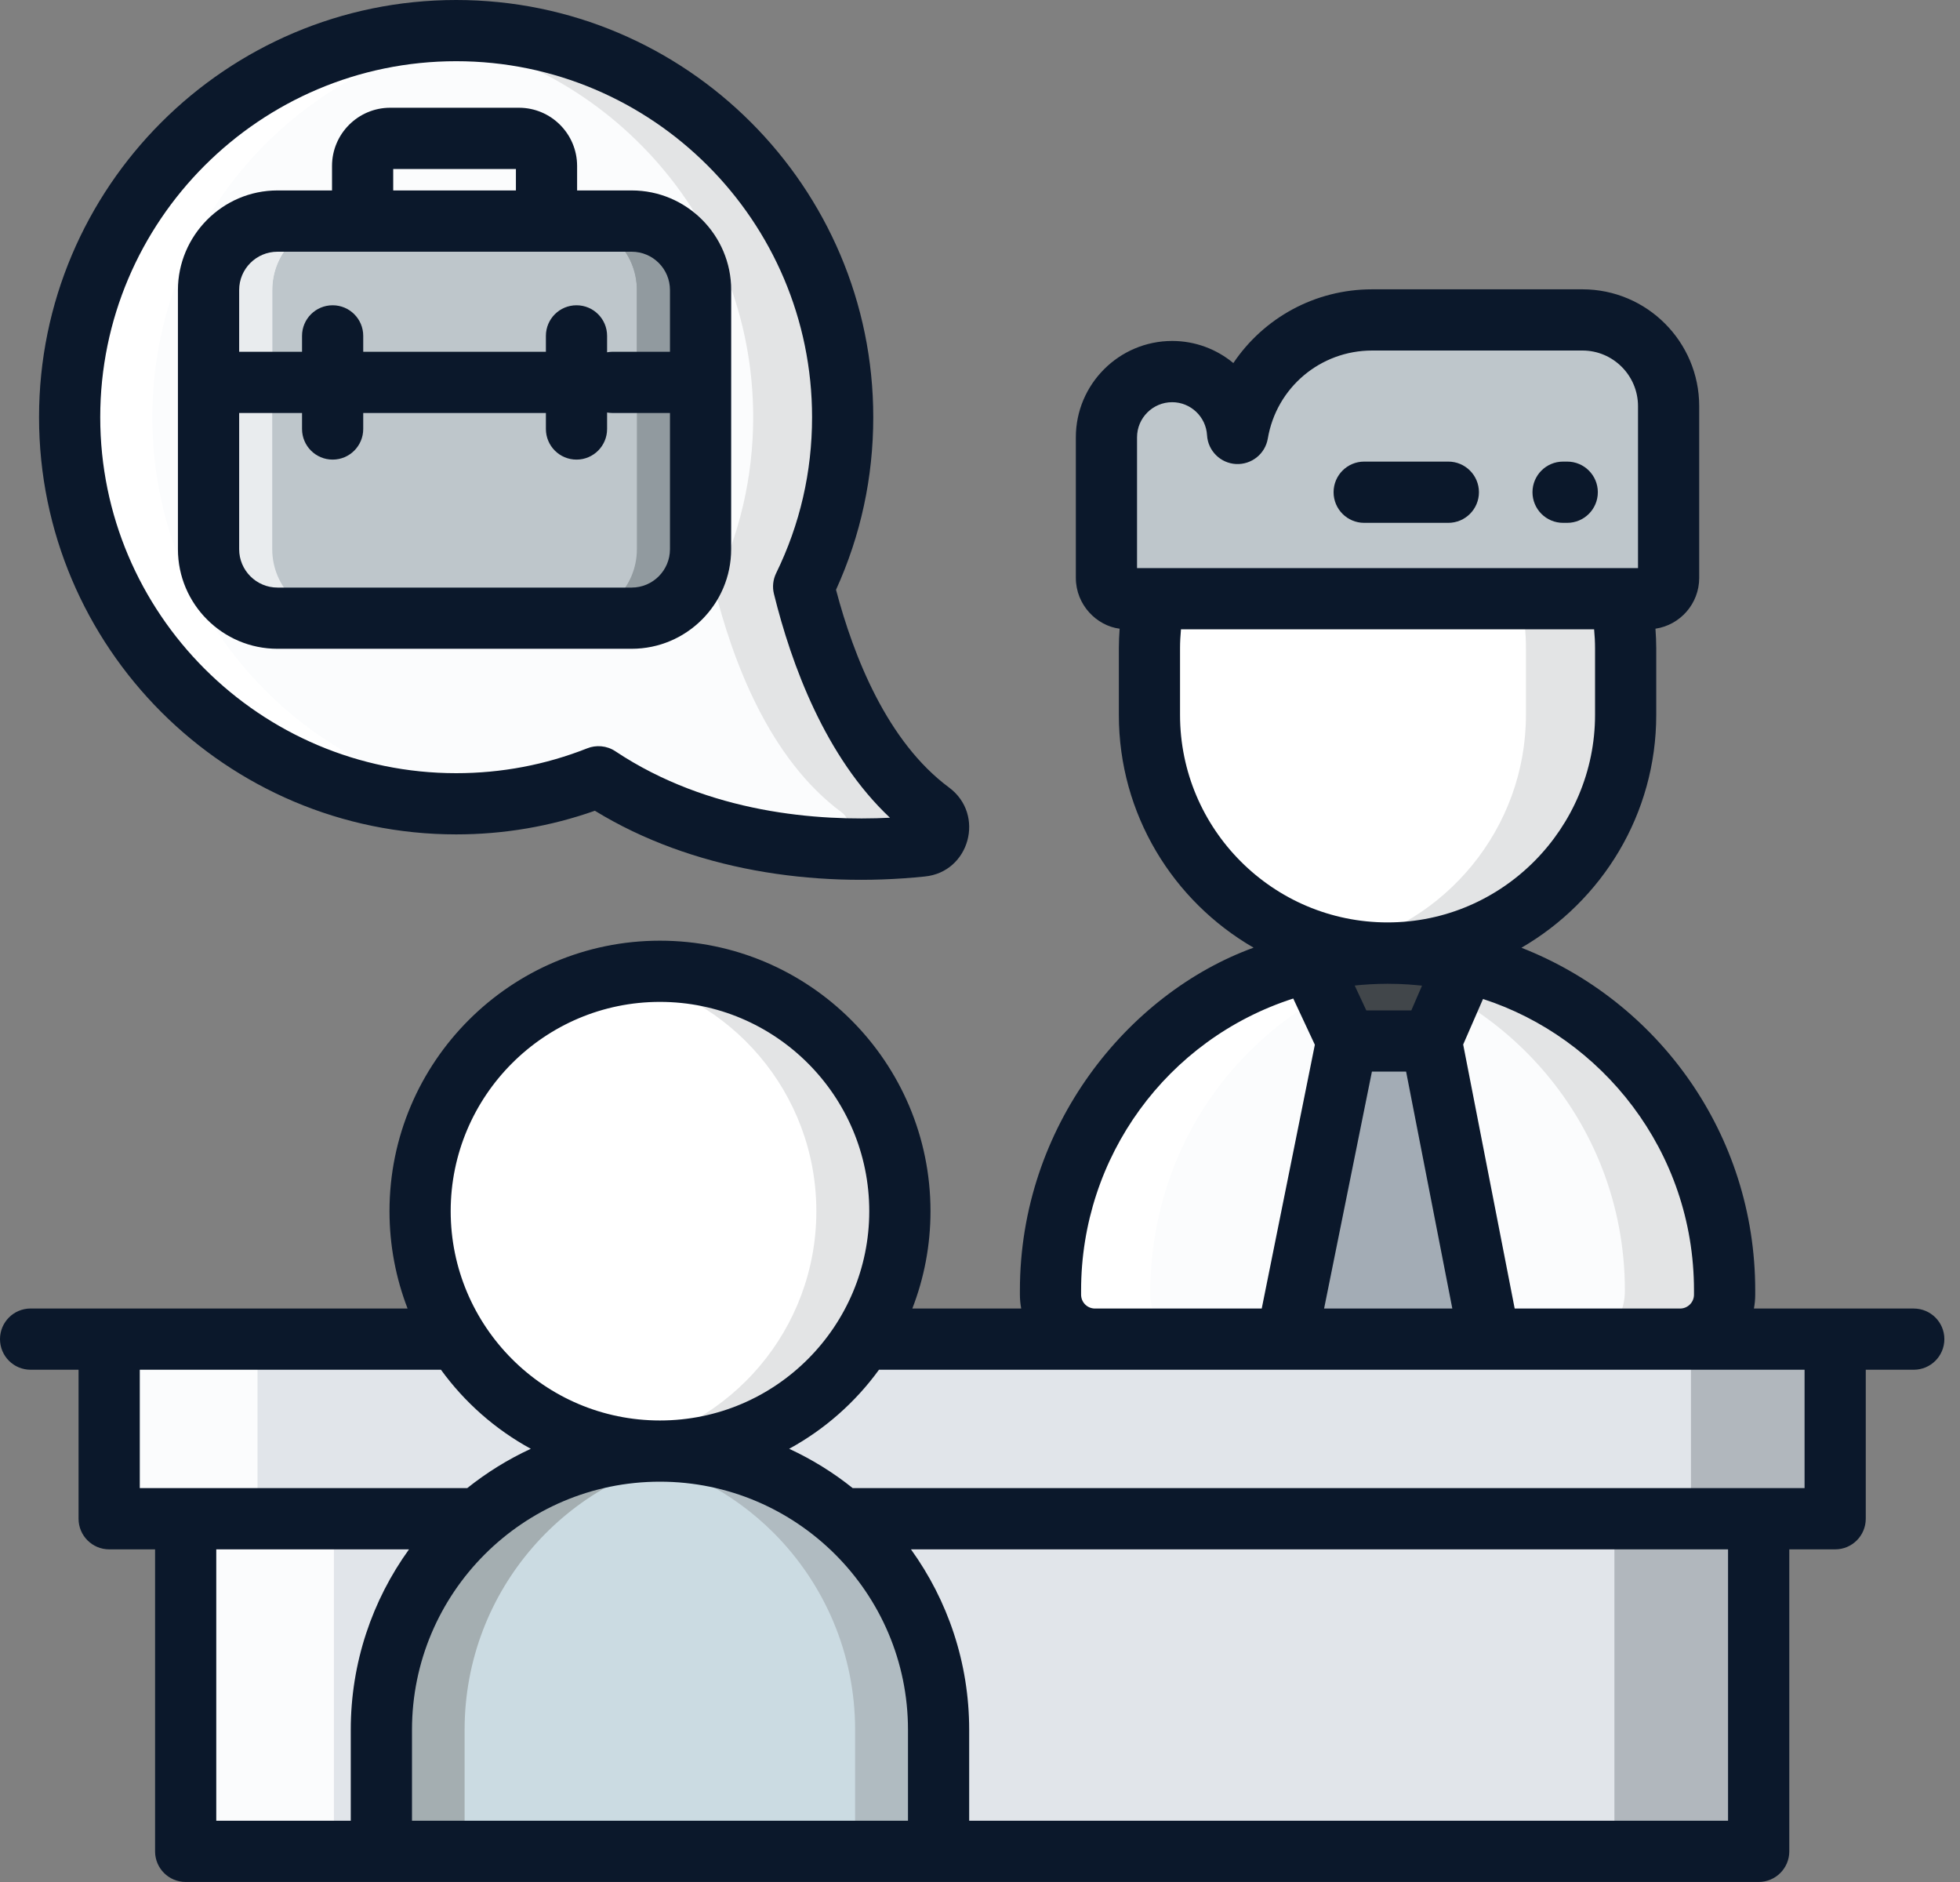 <svg width="50" height="48" viewBox="0 0 50 48" fill="none" xmlns="http://www.w3.org/2000/svg">
<rect x="0" y="0" width="50" height="48" fill="#808080" stroke="none"/>
<path d="M2.785 34.156H46.816V38.737H2.785V34.156Z" fill="#E1E5EA"/>
<path d="M43.137 34.156H46.816V38.736H43.137V34.156Z" fill="#B1B7BD"/>
<path d="M2.785 34.156H6.569V38.736H2.785V34.156Z" fill="#FBFCFD"/>
<path d="M4.734 38.736H44.861V47.22H4.734V38.736Z" fill="#E1E5EA"/>
<path d="M41.184 38.736H44.863V47.22H41.184V38.736Z" fill="#B1B7BD"/>
<path d="M4.734 38.736H8.518V47.22H4.734V38.736Z" fill="#FBFCFD"/>
<path d="M43.993 33.021C43.993 33.648 43.484 34.156 42.858 34.156H27.932C27.305 34.156 26.797 33.648 26.797 33.021C26.797 25.131 36.124 21.48 41.474 26.83C43.031 28.387 43.993 30.501 43.993 33.021Z" fill="#FBFCFD"/>
<path d="M36.668 24.407C32.751 24.967 29.342 28.352 29.342 33.022C29.342 33.648 29.851 34.157 30.477 34.157H27.932C27.306 34.157 26.797 33.648 26.797 33.022C26.797 27.515 31.558 23.653 36.668 24.407Z" fill="white"/>
<path d="M29.324 16.536V18.235C29.324 21.575 32.057 24.308 35.397 24.308C38.733 24.308 41.471 21.579 41.471 18.235V16.536C41.471 13.197 38.775 10.484 35.435 10.463C32.067 10.442 29.324 13.167 29.324 16.536Z" fill="white"/>
<path d="M43.996 33.022C43.996 33.648 43.487 34.157 42.861 34.157H40.316C40.884 34.157 41.451 33.742 41.451 32.911C41.451 28.508 38.172 24.996 34.125 24.406C39.248 23.654 43.996 27.527 43.996 33.022Z" fill="#E3E4E5"/>
<path d="M37.392 24.544L36.516 26.553H34.361L33.422 24.541C34.727 24.235 36.091 24.237 37.392 24.544Z" fill="#41464A"/>
<path d="M34.358 26.553L32.824 34.157H37.996L36.513 26.553H34.358Z" fill="#A3ACB5"/>
<path d="M36.671 24.172C32.927 24.992 29.324 22.095 29.324 18.235V16.535C29.324 13.179 32.047 10.463 35.4 10.463H35.437C35.861 10.466 36.274 10.512 36.672 10.597C33.929 11.181 31.869 13.617 31.869 16.535V18.235C31.869 21.14 33.936 23.583 36.671 24.172Z" fill="white"/>
<path d="M41.471 16.535V18.235C41.471 22.089 37.875 24.993 34.125 24.172C36.875 23.582 38.927 21.124 38.927 18.235V16.535C38.927 13.62 36.87 11.181 34.127 10.597C34.537 10.509 34.963 10.463 35.399 10.463H35.437C38.776 10.483 41.471 13.196 41.471 16.535Z" fill="#E3E4E5"/>
<path d="M40.369 8.162H35.004C33.281 8.162 31.852 9.414 31.573 11.057C31.521 10.177 30.794 9.48 29.902 9.48C28.977 9.48 28.227 10.23 28.227 11.155V14.741C28.227 15.034 28.465 15.272 28.758 15.272H42.037C42.33 15.272 42.568 15.034 42.568 14.741V10.361C42.568 9.147 41.584 8.162 40.369 8.162Z" fill="#BEC6CB"/>
<path d="M11.645 0.781C17.091 0.781 21.505 5.196 21.505 10.642C21.505 12.191 21.147 13.657 20.51 14.962C20.983 16.874 21.923 19.356 23.753 20.712C24.108 20.975 23.961 21.535 23.521 21.579C21.64 21.767 18.2 21.757 15.276 19.811C14.152 20.257 12.928 20.502 11.645 20.502C6.2 20.502 1.785 16.087 1.785 10.642C1.785 5.196 6.2 0.781 11.645 0.781Z" fill="#FBFCFD"/>
<path d="M3.886 10.643C3.886 15.734 7.744 19.922 12.695 20.446C12.351 20.484 11.999 20.502 11.645 20.502C6.2 20.502 1.785 16.088 1.785 10.643C1.785 5.198 6.199 0.783 11.645 0.783C11.999 0.783 12.349 0.801 12.695 0.839C7.744 1.363 3.886 5.552 3.886 10.643Z" fill="white"/>
<path d="M19.214 10.642C19.214 12.192 18.855 13.659 18.218 14.963C18.692 16.875 19.631 19.356 21.462 20.712C21.816 20.975 21.669 21.536 21.229 21.58C21.106 21.593 20.976 21.605 20.84 21.614C21.882 21.693 22.812 21.65 23.521 21.58C23.961 21.536 24.108 20.975 23.753 20.712C21.923 19.356 20.983 16.875 20.51 14.963C21.147 13.659 21.506 12.192 21.506 10.642C21.506 5.196 17.091 0.781 11.646 0.781C11.258 0.781 10.876 0.804 10.5 0.848C15.406 1.415 19.214 5.585 19.214 10.642Z" fill="#E3E4E5"/>
<path d="M16.114 15.765H7.078C6.107 15.765 5.32 14.978 5.32 14.007V7.397C5.32 6.426 6.107 5.639 7.078 5.639H16.114C17.085 5.639 17.872 6.426 17.872 7.397V14.007C17.872 14.978 17.085 15.765 16.114 15.765Z" fill="#BEC6CB"/>
<path d="M17.872 9.753H5.32V7.397C5.32 6.426 6.107 5.639 7.078 5.639H16.114C17.085 5.639 17.872 6.426 17.872 7.397V9.753H17.872Z" fill="#BEC6CB"/>
<path d="M17.872 7.397V14.008C17.872 14.978 17.084 15.766 16.113 15.766H14.488C15.459 15.766 16.247 14.978 16.247 14.008V7.397C16.247 6.426 15.459 5.639 14.488 5.639H16.113C17.084 5.639 17.872 6.426 17.872 7.397Z" fill="#919A9F"/>
<path d="M17.872 7.397V9.753H16.247V7.397C16.247 6.426 15.459 5.639 14.488 5.639H16.113C17.084 5.639 17.872 6.426 17.872 7.397Z" fill="#919A9F"/>
<path d="M8.704 15.766H7.079C6.108 15.766 5.32 14.978 5.32 14.007V7.397C5.32 6.426 6.108 5.639 7.079 5.639H8.704C7.733 5.639 6.945 6.426 6.945 7.397V14.008C6.945 14.978 7.733 15.766 8.704 15.766Z" fill="#E9ECEE"/>
<path d="M8.704 5.639C7.733 5.639 6.945 6.426 6.945 7.397V9.753H5.32V7.397C5.32 6.426 6.108 5.639 7.079 5.639H8.704Z" fill="#E9ECEE"/>
<path d="M16.834 37.011C20.213 37.011 22.952 34.272 22.952 30.892C22.952 27.513 20.213 24.773 16.834 24.773C13.454 24.773 10.715 27.513 10.715 30.892C10.715 34.272 13.454 37.011 16.834 37.011Z" fill="white"/>
<path d="M23.942 47.221H9.727V44.119C9.727 40.194 12.909 37.012 16.834 37.012C20.76 37.012 23.942 40.194 23.942 44.119V47.221Z" fill="#CBDBE2"/>
<path d="M17.896 36.919C17.552 36.979 17.196 37.011 16.833 37.011C13.455 37.011 10.715 34.272 10.715 30.892C10.715 27.512 13.455 24.773 16.833 24.773C17.196 24.773 17.552 24.805 17.896 24.866C15.024 25.369 12.84 27.875 12.84 30.892C12.84 33.909 15.024 36.416 17.896 36.919Z" fill="white"/>
<path d="M17.897 37.091C14.476 37.604 11.852 40.556 11.852 44.119V47.221H9.727V44.119C9.727 40.194 12.909 37.012 16.834 37.012C17.195 37.012 17.551 37.039 17.897 37.091Z" fill="#A4AEB1"/>
<path d="M22.951 30.892C22.951 34.272 20.212 37.011 16.832 37.011C16.469 37.011 16.114 36.979 15.77 36.919C18.643 36.416 20.825 33.909 20.825 30.892C20.825 27.875 18.643 25.369 15.77 24.866C16.114 24.805 16.47 24.773 16.832 24.773C20.212 24.773 22.951 27.512 22.951 30.892Z" fill="#E3E4E5"/>
<path d="M23.94 44.119V47.221H21.814V44.119C21.814 42.157 21.019 40.38 19.733 39.093C18.684 38.045 17.308 37.321 15.77 37.091C16.117 37.039 16.471 37.012 16.832 37.012C18.796 37.012 20.573 37.808 21.858 39.093C23.145 40.38 23.94 42.157 23.94 44.119Z" fill="#B0BBC1"/>
<path d="M48.82 33.374C47.366 33.374 46.276 33.374 44.743 33.374C44.764 33.258 44.776 33.141 44.776 33.02V32.909C44.776 28.922 42.3 25.538 38.812 24.172C40.874 22.976 42.251 20.761 42.251 18.234V16.534C42.251 16.367 42.243 16.201 42.231 16.035C42.863 15.941 43.347 15.396 43.347 14.739V10.359C43.347 8.716 42.012 7.379 40.369 7.379H35.004C33.54 7.379 32.234 8.113 31.463 9.26C31.038 8.907 30.493 8.696 29.902 8.696C28.548 8.696 27.445 9.799 27.445 11.153V14.739C27.445 15.427 27.976 15.961 28.562 16.035C28.55 16.201 28.542 16.367 28.542 16.534V18.234C28.542 20.769 29.927 22.985 31.979 24.17C28.773 25.336 26.018 28.727 26.018 32.909V33.02C26.018 33.141 26.03 33.258 26.051 33.373H23.274C23.573 32.602 23.737 31.765 23.737 30.891C23.737 27.085 20.641 23.992 16.835 23.992C13.031 23.992 9.936 27.085 9.936 30.891C9.936 31.765 10.1 32.602 10.397 33.373C8.247 33.373 2.935 33.373 0.781 33.373C0.349 33.373 0 33.723 0 34.154C0 34.586 0.349 34.935 0.781 34.935H2.004V38.735C2.004 39.166 2.354 39.516 2.785 39.516H3.956V47.219C3.956 47.65 4.305 47.999 4.737 47.999H44.864C45.295 47.999 45.645 47.65 45.645 47.219V39.516H46.816C47.247 39.516 47.596 39.166 47.596 38.735V34.935H48.82C49.251 34.935 49.601 34.586 49.601 34.154C49.601 33.723 49.251 33.374 48.82 33.374ZM43.214 32.909V33.02C43.214 33.216 43.054 33.374 42.859 33.374H38.64L37.326 26.64L37.832 25.479C40.848 26.455 43.214 29.34 43.214 32.909ZM34.559 25.136C34.779 25.111 35.099 25.091 35.398 25.091C35.823 25.091 36.081 25.121 36.276 25.139L36.003 25.77H34.855L34.559 25.136ZM34.998 27.331H35.87L37.049 33.374H33.778L34.998 27.331ZM29.006 11.153C29.006 10.66 29.408 10.258 29.902 10.258C30.374 10.258 30.765 10.629 30.792 11.101C30.815 11.497 31.133 11.813 31.53 11.835C31.928 11.854 32.275 11.577 32.342 11.185C32.562 9.885 33.682 8.94 35.004 8.94H40.369C41.15 8.94 41.786 9.577 41.786 10.359V14.489H29.006V11.153ZM30.103 18.234V16.534C30.103 16.372 30.112 16.211 30.127 16.05H40.666C40.681 16.211 40.69 16.372 40.69 16.534V18.234C40.69 21.11 38.344 23.526 35.397 23.526C32.478 23.526 30.103 21.152 30.103 18.234ZM27.579 33.02V32.909C27.579 29.507 29.764 26.506 32.991 25.467L33.542 26.646L32.187 33.374H27.934C27.737 33.374 27.579 33.216 27.579 33.02ZM11.497 30.891C11.497 27.948 13.892 25.553 16.835 25.553C19.78 25.553 22.175 27.948 22.175 30.891C22.175 33.815 19.799 36.229 16.835 36.229C13.882 36.229 11.497 33.822 11.497 30.891ZM3.566 34.935H11.249C11.852 35.766 12.635 36.457 13.541 36.951C12.957 37.221 12.415 37.558 11.919 37.954C8.9 37.954 6.458 37.954 3.566 37.954V34.935ZM5.517 39.516H10.434C9.499 40.812 8.948 42.402 8.948 44.118V46.438H5.517V39.516ZM10.51 46.438V44.118C10.51 40.632 13.343 37.79 16.835 37.79C20.316 37.79 23.163 40.622 23.163 44.118V46.438H10.51ZM44.083 46.438H24.724V44.118C24.724 42.402 24.174 40.812 23.239 39.516H44.083V46.438ZM46.035 37.954C44.986 37.954 23.948 37.954 21.753 37.954C21.258 37.558 20.715 37.221 20.132 36.951C21.037 36.457 21.82 35.766 22.423 34.935H46.035V37.954Z" fill="#0B182B"/>
<path d="M39.98 11.773H39.874C39.443 11.773 39.094 12.123 39.094 12.554C39.094 12.985 39.443 13.335 39.874 13.335H39.98C40.411 13.335 40.761 12.985 40.761 12.554C40.761 12.123 40.411 11.773 39.98 11.773Z" fill="#0B182B"/>
<path d="M36.947 11.773H34.8C34.369 11.773 34.02 12.123 34.02 12.554C34.02 12.985 34.369 13.335 34.8 13.335H36.947C37.378 13.335 37.728 12.985 37.728 12.554C37.728 12.123 37.378 11.773 36.947 11.773Z" fill="#0B182B"/>
<path d="M11.637 21.281C12.853 21.281 14.041 21.078 15.175 20.678C17.657 22.197 20.756 22.649 23.591 22.355C24.734 22.244 25.14 20.775 24.21 20.085C22.635 18.918 21.778 16.752 21.327 15.042C21.957 13.656 22.277 12.179 22.277 10.641C22.277 4.774 17.504 0 11.637 0C5.768 0 0.996 4.774 0.996 10.641C0.996 16.509 5.768 21.281 11.637 21.281ZM11.637 1.561C16.643 1.561 20.716 5.635 20.716 10.641C20.716 12.036 20.408 13.375 19.799 14.62C19.719 14.784 19.699 14.972 19.744 15.149C20.187 16.945 21.054 19.306 22.703 20.856C20.892 20.946 18.093 20.754 15.7 19.162C15.479 19.013 15.202 18.996 14.98 19.086C13.916 19.507 12.79 19.72 11.637 19.72C6.631 19.72 2.557 15.647 2.557 10.641C2.557 5.635 6.631 1.561 11.637 1.561Z" fill="#0B182B"/>
<path d="M7.078 16.547H16.113C17.514 16.547 18.652 15.407 18.652 14.008C18.652 11.365 18.653 8.122 18.653 7.396C18.653 5.996 17.514 4.857 16.114 4.857H14.722V4.232C14.722 3.414 14.056 2.748 13.238 2.748H9.954C9.136 2.748 8.47 3.414 8.47 4.232V4.857H7.078C5.669 4.857 4.539 6.016 4.539 7.397V14.008C4.539 15.407 5.679 16.547 7.078 16.547ZM14.707 7.786C14.275 7.786 13.926 8.135 13.926 8.566V8.972H9.266V8.566C9.266 8.135 8.917 7.786 8.486 7.786C8.054 7.786 7.705 8.135 7.705 8.566V8.972H6.101V7.397C6.101 6.858 6.539 6.42 7.078 6.42H16.113C16.654 6.42 17.091 6.857 17.091 7.398V8.972H15.615C15.572 8.972 15.529 8.978 15.487 8.985V8.566C15.487 8.135 15.138 7.786 14.707 7.786ZM16.113 14.986H7.078C6.54 14.986 6.101 14.546 6.101 14.008V10.534H7.705V10.941C7.705 11.372 8.054 11.722 8.486 11.722C8.917 11.722 9.266 11.372 9.266 10.941V10.534H13.926V10.941C13.926 11.372 14.275 11.722 14.707 11.722C15.138 11.722 15.487 11.372 15.487 10.941V10.521C15.529 10.527 15.572 10.533 15.615 10.533H17.091V14.008C17.091 14.546 16.654 14.986 16.113 14.986ZM10.031 4.31H13.161V4.857H10.031V4.31Z" fill="#0B182B"/>
</svg>
